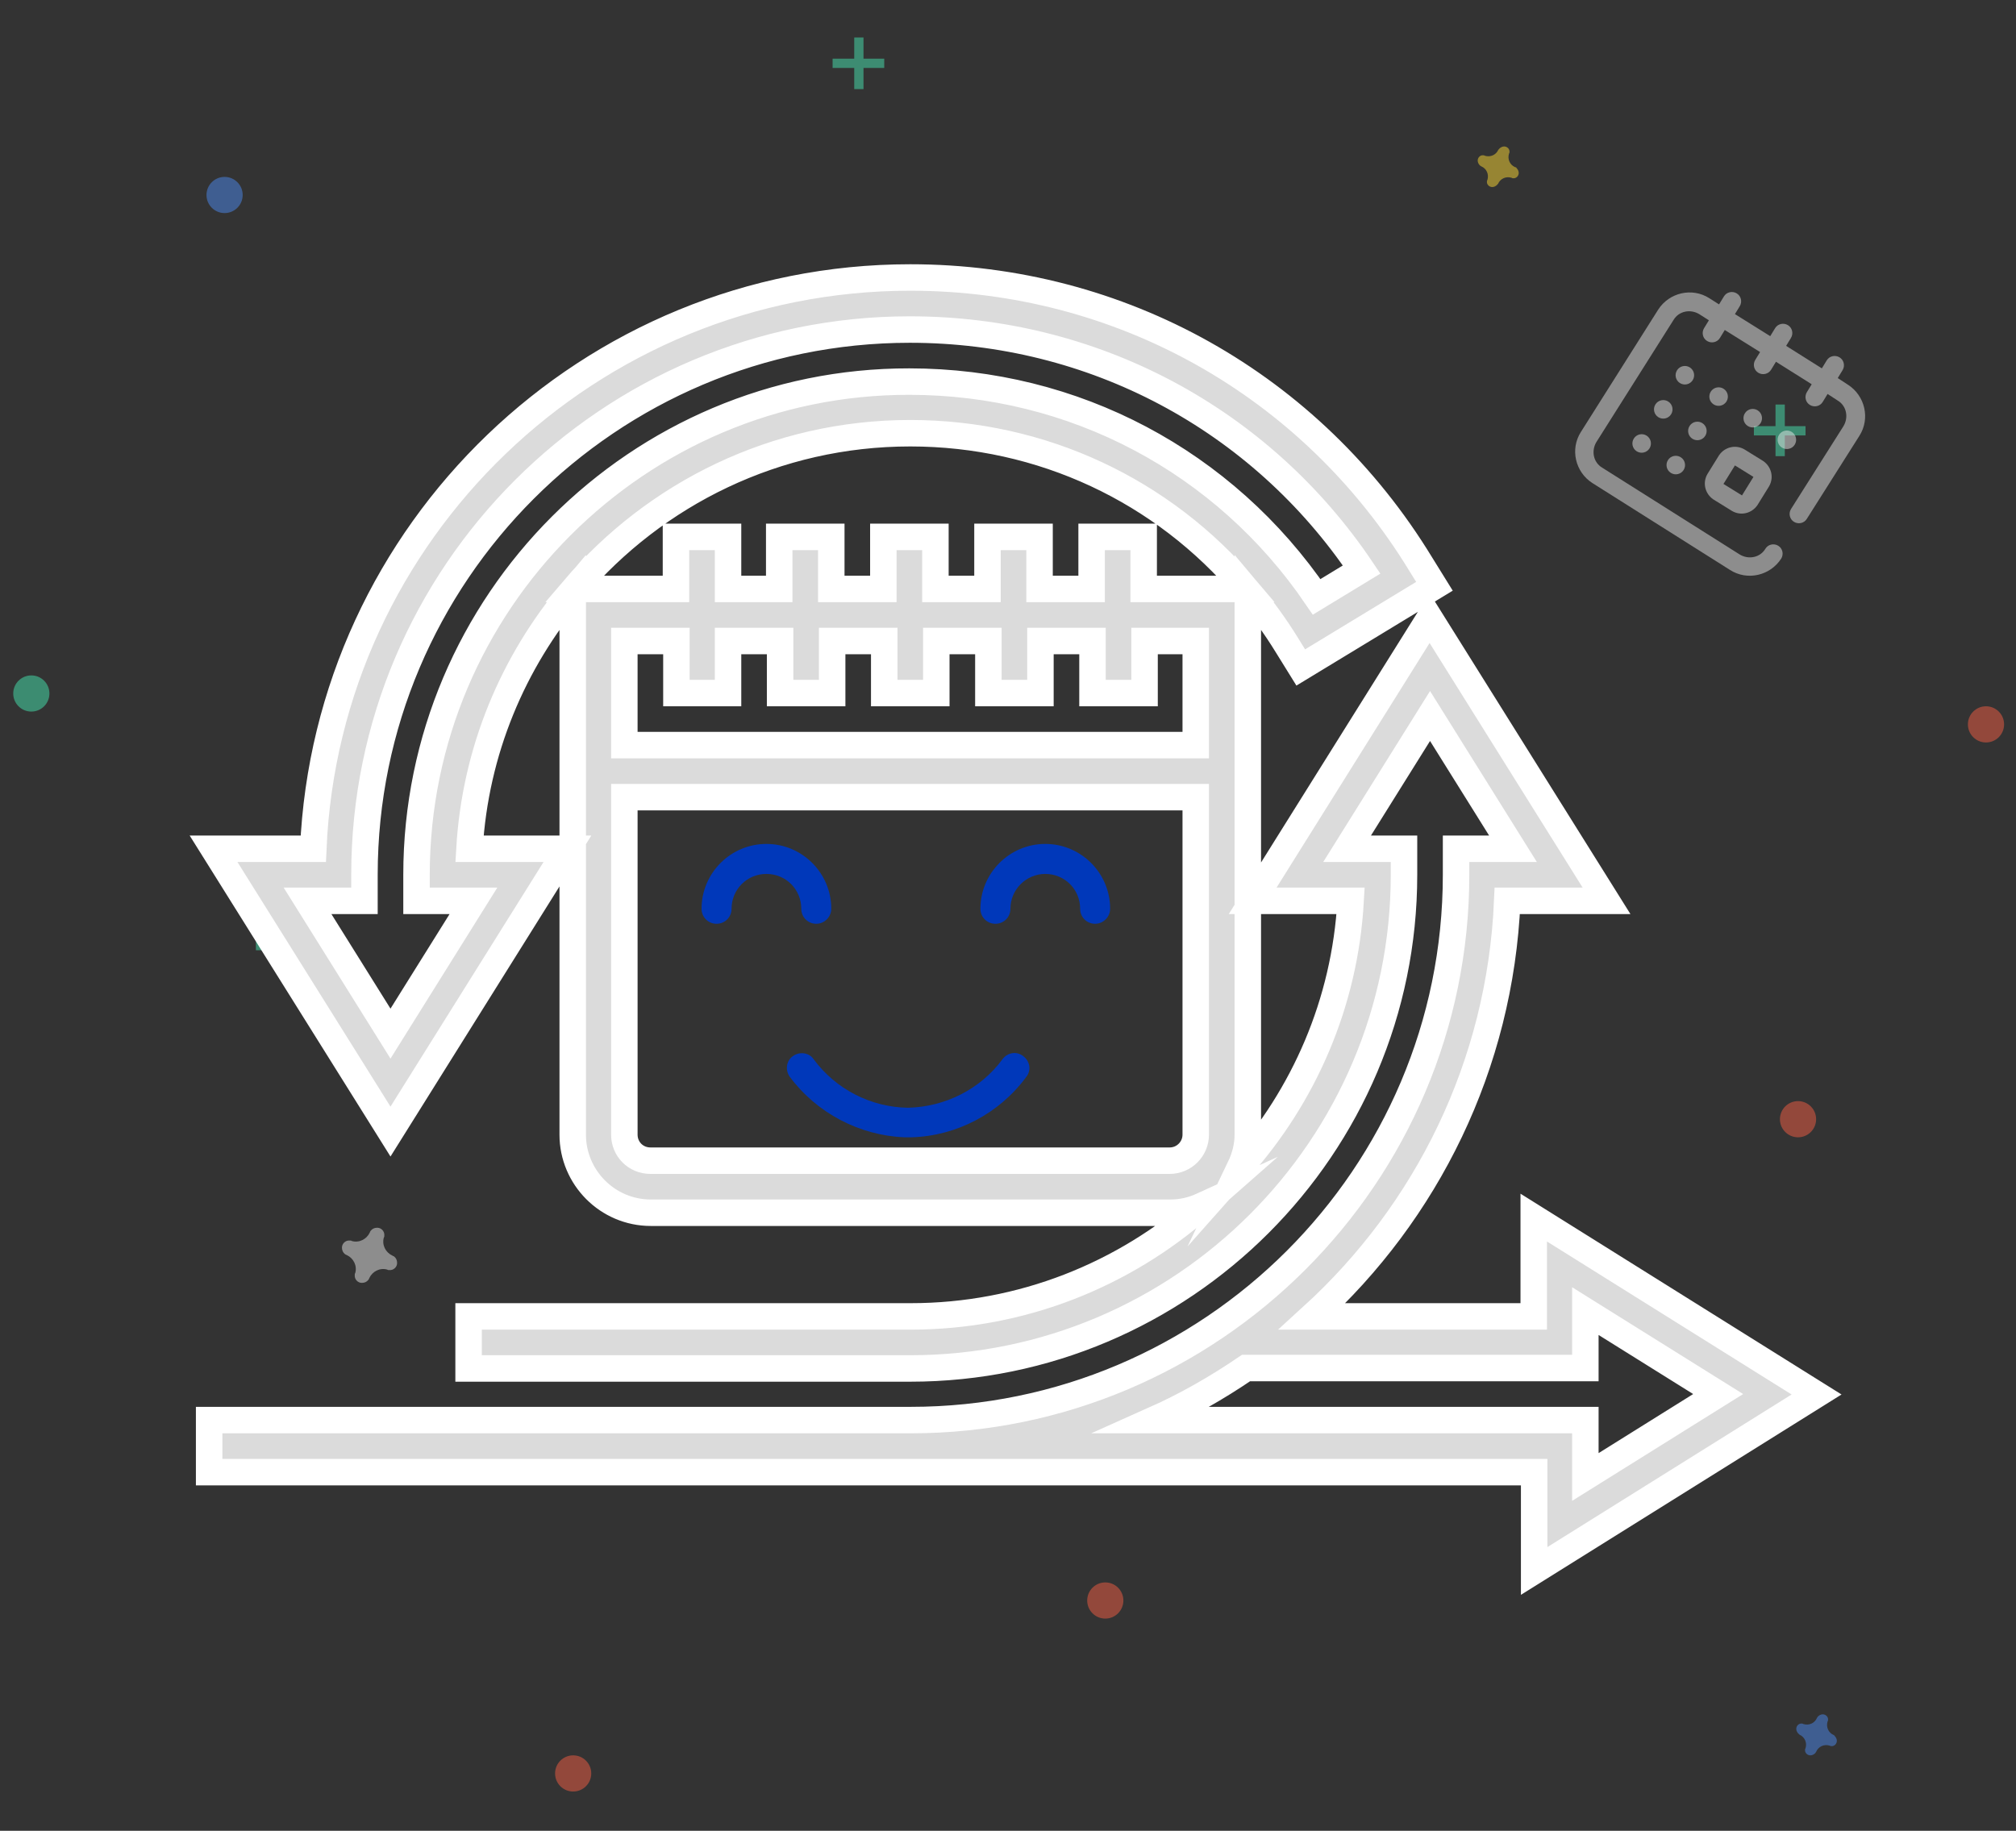 <?xml version="1.0" encoding="utf-8"?>
<!-- Generator: Adobe Illustrator 21.1.0, SVG Export Plug-In . SVG Version: 6.00 Build 0)  -->
<svg version="1.1" id="f20e0c25-d928-42cc-98d1-13cc230663ea"
	 xmlns="http://www.w3.org/2000/svg" xmlns:xlink="http://www.w3.org/1999/xlink" x="0px" y="0px" viewBox="0 0 456.9 415"
	 style="enable-background:new 0 0 456.9 415;" xml:space="preserve">
<rect x="0" y="0" width="456.9" height="415" fill="#333333" stroke="none"/>
<style type="text/css">
	.st0{opacity:0.5;}
	.st1{fill:#47E6B1;}
	.st2{opacity:0.5;fill:#4D8AF0;enable-background:new    ;}
	.st3{opacity:0.5;fill:#E8E8E8;enable-background:new    ;}
	.st4{opacity:0.5;fill:#FDD835;enable-background:new    ;}
	.st5{opacity:0.5;fill:#F55F44;enable-background:new    ;}
	.st6{opacity:0.5;fill:#47E6B1;enable-background:new    ;}
	.st7{opacity:0.5;enable-background:new    ;}
	.st8{fill:#E8E8E8;}
	.st9{fill:#DBDBDB;stroke:#FFFFFF;stroke-width:6;stroke-miterlimit:10;}
	.st10{fill:#0038BA;}
</style>
<title>no data</title>
<g class="st0">
	<rect x="62.8" y="208.4" class="st1" width="2.1" height="11.7"/>
	<rect x="58" y="213.3" class="st1" width="11.7" height="2.1"/>
</g>
<g class="st0">
	<rect x="193.6" y="8.5" class="st1" width="2.1" height="11.7"/>
	<rect x="188.7" y="13.3" class="st1" width="11.7" height="2.1"/>
</g>
<g class="st0">
	<rect x="402.4" y="91.7" class="st1" width="2.1" height="11.7"/>
	<rect x="397.5" y="96.6" class="st1" width="11.7" height="2.1"/>
</g>
<path class="st2" d="M415.6,393.3c-1.2-0.5-1.8-1.8-1.4-3.1c0.1-0.1,0.1-0.2,0.1-0.3l0,0c0.1-0.7-0.5-1.3-1.2-1.3
	c-0.4,0-0.8,0.2-1.1,0.5l0,0c-0.1,0.1-0.1,0.2-0.2,0.3c-0.5,1.2-1.8,1.8-3.1,1.4c-0.1-0.1-0.2-0.1-0.3-0.1l0,0
	c-0.7-0.1-1.3,0.5-1.3,1.2c0,0.4,0.2,0.8,0.5,1.1l0,0c0.1,0.1,0.2,0.1,0.2,0.2c1.2,0.5,1.8,1.8,1.4,3.1c-0.1,0.1-0.1,0.2-0.1,0.3
	l0,0c-0.1,0.7,0.5,1.3,1.2,1.3c0.4,0,0.8-0.2,1.1-0.5l0,0c0.1-0.1,0.1-0.2,0.2-0.3c0.5-1.2,1.8-1.8,3.1-1.4c0.1,0.1,0.2,0.1,0.3,0.1
	l0,0c0.7,0.1,1.3-0.5,1.3-1.2c0-0.4-0.2-0.8-0.5-1.1l0,0C415.7,393.3,415.6,393.3,415.6,393.3z"/>
<path class="st3" d="M88.9,284.6c-1.5-0.7-2.4-2.4-1.9-4.1c0.1-0.1,0.1-0.2,0.1-0.4l0,0c0.1-1-0.7-1.8-1.6-1.8
	c-0.6,0-1.1,0.2-1.5,0.7l0,0c-0.1,0.1-0.1,0.2-0.2,0.4c-0.7,1.5-2.4,2.4-4.1,1.9c-0.1-0.1-0.2-0.1-0.4-0.1l0,0
	c-1-0.1-1.8,0.7-1.8,1.6c0,0.6,0.2,1.1,0.7,1.5l0,0c0.1,0.1,0.2,0.1,0.4,0.2c1.5,0.7,2.4,2.4,1.9,4.1c-0.1,0.1-0.1,0.2-0.1,0.4l0,0
	c-0.1,1,0.7,1.8,1.6,1.8c0.6,0,1.1-0.2,1.5-0.7l0,0c0.1-0.1,0.1-0.2,0.2-0.4c0.7-1.5,2.4-2.4,4.1-1.9c0.1,0.1,0.2,0.1,0.4,0.1l0,0
	c1,0.1,1.8-0.7,1.8-1.6c0-0.6-0.2-1.1-0.7-1.5l0,0C89.1,284.7,89,284.7,88.9,284.6z"/>
<path class="st4" d="M343.4,37.9c-1.2-0.5-1.8-1.8-1.4-3.1c0.1-0.1,0.1-0.2,0.1-0.3l0,0c0.1-0.7-0.5-1.3-1.2-1.3
	c-0.4,0-0.8,0.2-1.1,0.5l0,0c-0.1,0.1-0.1,0.2-0.2,0.2c-0.5,1.2-1.8,1.8-3.1,1.4c-0.1-0.1-0.2-0.1-0.3-0.1l0,0
	c-0.7-0.1-1.3,0.5-1.3,1.2c0,0.4,0.2,0.8,0.5,1.1l0,0c0.1,0.1,0.2,0.1,0.3,0.2c1.2,0.5,1.8,1.8,1.4,3.1c-0.1,0.1-0.1,0.2-0.1,0.3
	l0,0c-0.1,0.7,0.5,1.3,1.2,1.3c0.4,0,0.8-0.2,1.1-0.5l0,0c0.1-0.1,0.1-0.2,0.2-0.2c0.5-1.2,1.8-1.8,3.1-1.4c0.1,0.1,0.2,0.1,0.3,0.1
	l0,0c0.7,0.1,1.3-0.5,1.3-1.2c0-0.4-0.2-0.8-0.5-1.1l0,0C343.7,38,343.6,37.9,343.4,37.9z"/>
<circle class="st5" cx="450.1" cy="164.2" r="4.1"/>
<circle class="st5" cx="129.9" cy="402" r="4.1"/>
<circle class="st5" cx="407.5" cy="253.7" r="4.1"/>
<circle class="st5" cx="250.5" cy="362.8" r="4.1"/>
<circle class="st2" cx="50.9" cy="44.2" r="4.1"/>
<circle class="st6" cx="7.1" cy="157.2" r="4.1"/>
<g class="st7">
	<g>
		<g>
			<path class="st8" d="M387,107.4c-1.2,2-0.6,4.5,1.3,5.8l4.2,2.6c2,1.2,4.5,0.6,5.8-1.3l2.6-4.2c1.2-2,0.6-4.5-1.3-5.8l-4.2-2.6
				c-2-1.2-4.5-0.6-5.8,1.3L387,107.4z M393.2,105.5l4.2,2.6l-2.6,4.2l0,0l-4.2-2.6L393.2,105.5z"/>
			
				<ellipse transform="matrix(0.533 -0.846 0.846 0.533 104.62 389.21)" class="st8" cx="405.1" cy="99.8" rx="2.1" ry="2.1"/>
			
				<ellipse transform="matrix(0.533 -0.846 0.846 0.533 105.136 380.412)" class="st8" cx="397.4" cy="94.9" rx="2.1" ry="2.1"/>
			<path class="st8" d="M406.6,118.3c1,0.6,2.3,0.3,2.9-0.7l11.9-18.8c2.5-3.9,1.3-9.1-2.6-11.6l-2.3-1.5l1.1-1.8
				c0.6-1,0.3-2.3-0.7-2.9c-1-0.6-2.3-0.3-2.9,0.7l-1.1,1.8l-8.1-5.1l1.1-1.8c0.6-1,0.3-2.3-0.7-2.9c-1-0.6-2.3-0.3-2.9,0.7
				l-1.1,1.8l-8-5l1.1-1.8c0.6-1,0.3-2.3-0.7-2.9c-1-0.6-2.3-0.3-2.9,0.7l-1.1,1.8l-2.2-1.4c-3.9-2.5-9.1-1.3-11.6,2.6l-17.5,27.7
				c-2.5,3.9-1.3,9.1,2.6,11.6l31.2,19.7c3.9,2.5,9.1,1.3,11.6-2.6c0.6-1,0.3-2.3-0.7-2.9c-1-0.6-2.3-0.3-2.9,0.7
				c-1.2,2-3.8,2.5-5.8,1.3l-31.2-19.7c-2-1.2-2.5-3.8-1.3-5.8l17.5-27.7c1.2-2,3.8-2.5,5.8-1.3l2.2,1.4l-1.1,1.8
				c-0.6,1-0.3,2.3,0.7,2.9c1,0.6,2.3,0.3,2.9-0.7l1.1-1.8l8,5l-1.1,1.8c-0.6,1-0.3,2.3,0.7,2.9c1,0.6,2.3,0.3,2.9-0.7l1.1-1.8
				l8.1,5.1l-1.1,1.8c-0.6,1-0.3,2.3,0.7,2.9c1,0.6,2.3,0.3,2.9-0.7l1.1-1.8l2.3,1.5c2,1.2,2.5,3.8,1.3,5.8l-11.9,18.8
				C405.3,116.4,405.6,117.7,406.6,118.3z"/>
			
				<ellipse transform="matrix(0.533 -0.846 0.846 0.533 88.571 361.785)" class="st8" cx="372.2" cy="100.6" rx="2.1" ry="2.1"/>
			
				<ellipse transform="matrix(0.533 -0.846 0.846 0.533 106.167 362.817)" class="st8" cx="382" cy="85.2" rx="2.1" ry="2.1"/>
			
				<ellipse transform="matrix(0.533 -0.846 0.846 0.533 97.369 362.301)" class="st8" cx="377.1" cy="92.9" rx="2.1" ry="2.1"/>
			
				<ellipse transform="matrix(0.533 -0.846 0.846 0.533 96.853 371.099)" class="st8" cx="384.8" cy="97.8" rx="2.1" ry="2.1"/>
			
				<ellipse transform="matrix(0.533 -0.846 0.846 0.533 105.651 371.614)" class="st8" cx="389.7" cy="90" rx="2.1" ry="2.1"/>
			
				<ellipse transform="matrix(0.533 -0.846 0.846 0.533 88.056 370.583)" class="st8" cx="379.9" cy="105.5" rx="2.1" ry="2.1"/>
		</g>
	</g>
</g>
<path class="st9" d="M411.7,316.1L347.6,276v22.4h-50.2c25.9-23.6,42.6-56.9,44.2-94.2h22.5L324,140.1l-40.1,64.1h22.2
	c-1.3,23.2-10.6,44.2-25.1,60.5c1.1-2.3,1.8-4.8,1.8-7.5V134c3.2,3.8,6.2,7.9,8.9,12.3l3.1,5l30.3-18.4l-3.1-5
	c-24.8-40.7-68.1-65-115.7-65c-72.7,0-132.2,57.6-135.3,129.5H48.4l40.1,64.1l40.1-64.1h-22.2c1.3-22.2,9.9-42.4,23.4-58.4v123.2
	c0,9.7,7.9,17.7,17.7,17.7h117.8c2.6,0,5-0.6,7.2-1.6c-17.7,15.6-40.8,25.1-66.1,25.1H106.2v11.8h100.1
	c61.7,0,111.9-50.2,111.9-111.9v-5.9h-12.9l18.8-30.1l18.8,30.1h-12.9v5.9c0,68.2-55.5,123.6-123.6,123.6h-159v11.8h300.3v22.4
	L411.7,316.1z M165,157.1v-11.8h11.8v11.8h11.8v-11.8h11.8v11.8h11.8v-11.8h11.8v11.8h11.8v-11.8h11.8v11.8h11.8v-11.8H271v23.6
	H141.5v-23.6h11.8v11.8H165z M94.4,198.3v5.9h12.9l-18.8,30.1l-18.8-30.1h12.9v-5.9c0-68.2,55.5-123.6,123.6-123.6
	c41.5,0,79.4,20.2,102.4,54.4l-10.2,6.2c-20.9-30.7-55-48.8-92.3-48.8C144.6,86.4,94.4,136.6,94.4,198.3L94.4,198.3z M130.1,133.5
	c18.4-21.6,45.7-35.3,76.2-35.3c29.8,0,57.3,13,76.1,35.3h-23.2v-11.8h-11.8v11.8h-11.8v-11.8h-11.8v11.8h-11.8v-11.8h-11.8v11.8
	h-11.8v-11.8h-11.8v11.8H165v-11.8h-11.8v11.8H130.1z M265.1,263.1H147.4c-3.3,0-5.9-2.6-5.9-5.9v-76.5H271v76.5
	C271,260.4,268.4,263.1,265.1,263.1z M261.4,321.9c7.4-3.3,14.4-7.3,21-11.8h76.9v-12.9l30.1,18.8l-30.1,18.8v-12.9H261.4z"/>
<g>
	<g>
		<path class="st10" d="M206.3,257.8h-0.9c-0.2,0-0.3,0-0.4,0c-10.2-0.4-19.9-5.5-26-13.7c-1.1-1.5-0.8-3.7,0.7-4.7
			c1.5-1.1,3.7-0.8,4.7,0.7c5,6.8,13,10.9,21.4,11c8.4-0.2,16.4-4.2,21.4-11c1.1-1.5,3.2-1.9,4.7-0.7c1.5,1.1,1.9,3.2,0.7,4.7
			c-6.1,8.3-15.8,13.4-26,13.7C206.6,257.8,206.4,257.8,206.3,257.8z"/>
	</g>
	<g>
		<path class="st10" d="M248.2,209.4c-1.9,0-3.4-1.5-3.4-3.4c0-4.4-3.5-7.9-7.9-7.9c-4.3,0-7.9,3.5-7.9,7.9c0,1.9-1.5,3.4-3.4,3.4
			c-1.9,0-3.4-1.5-3.4-3.4c0-8.1,6.6-14.7,14.7-14.7c8.1,0,14.7,6.6,14.7,14.7C251.6,207.8,250.1,209.4,248.2,209.4z"/>
	</g>
	<g>
		<path class="st10" d="M185,209.4c-1.9,0-3.4-1.5-3.4-3.4c0-4.4-3.5-7.9-7.9-7.9c-4.4,0-7.9,3.5-7.9,7.9c0,1.9-1.5,3.4-3.4,3.4
			c-1.9,0-3.4-1.5-3.4-3.4c0-8.1,6.6-14.7,14.7-14.7c8.1,0,14.7,6.6,14.7,14.7C188.4,207.8,186.9,209.4,185,209.4z"/>
	</g>
</g>
</svg>
